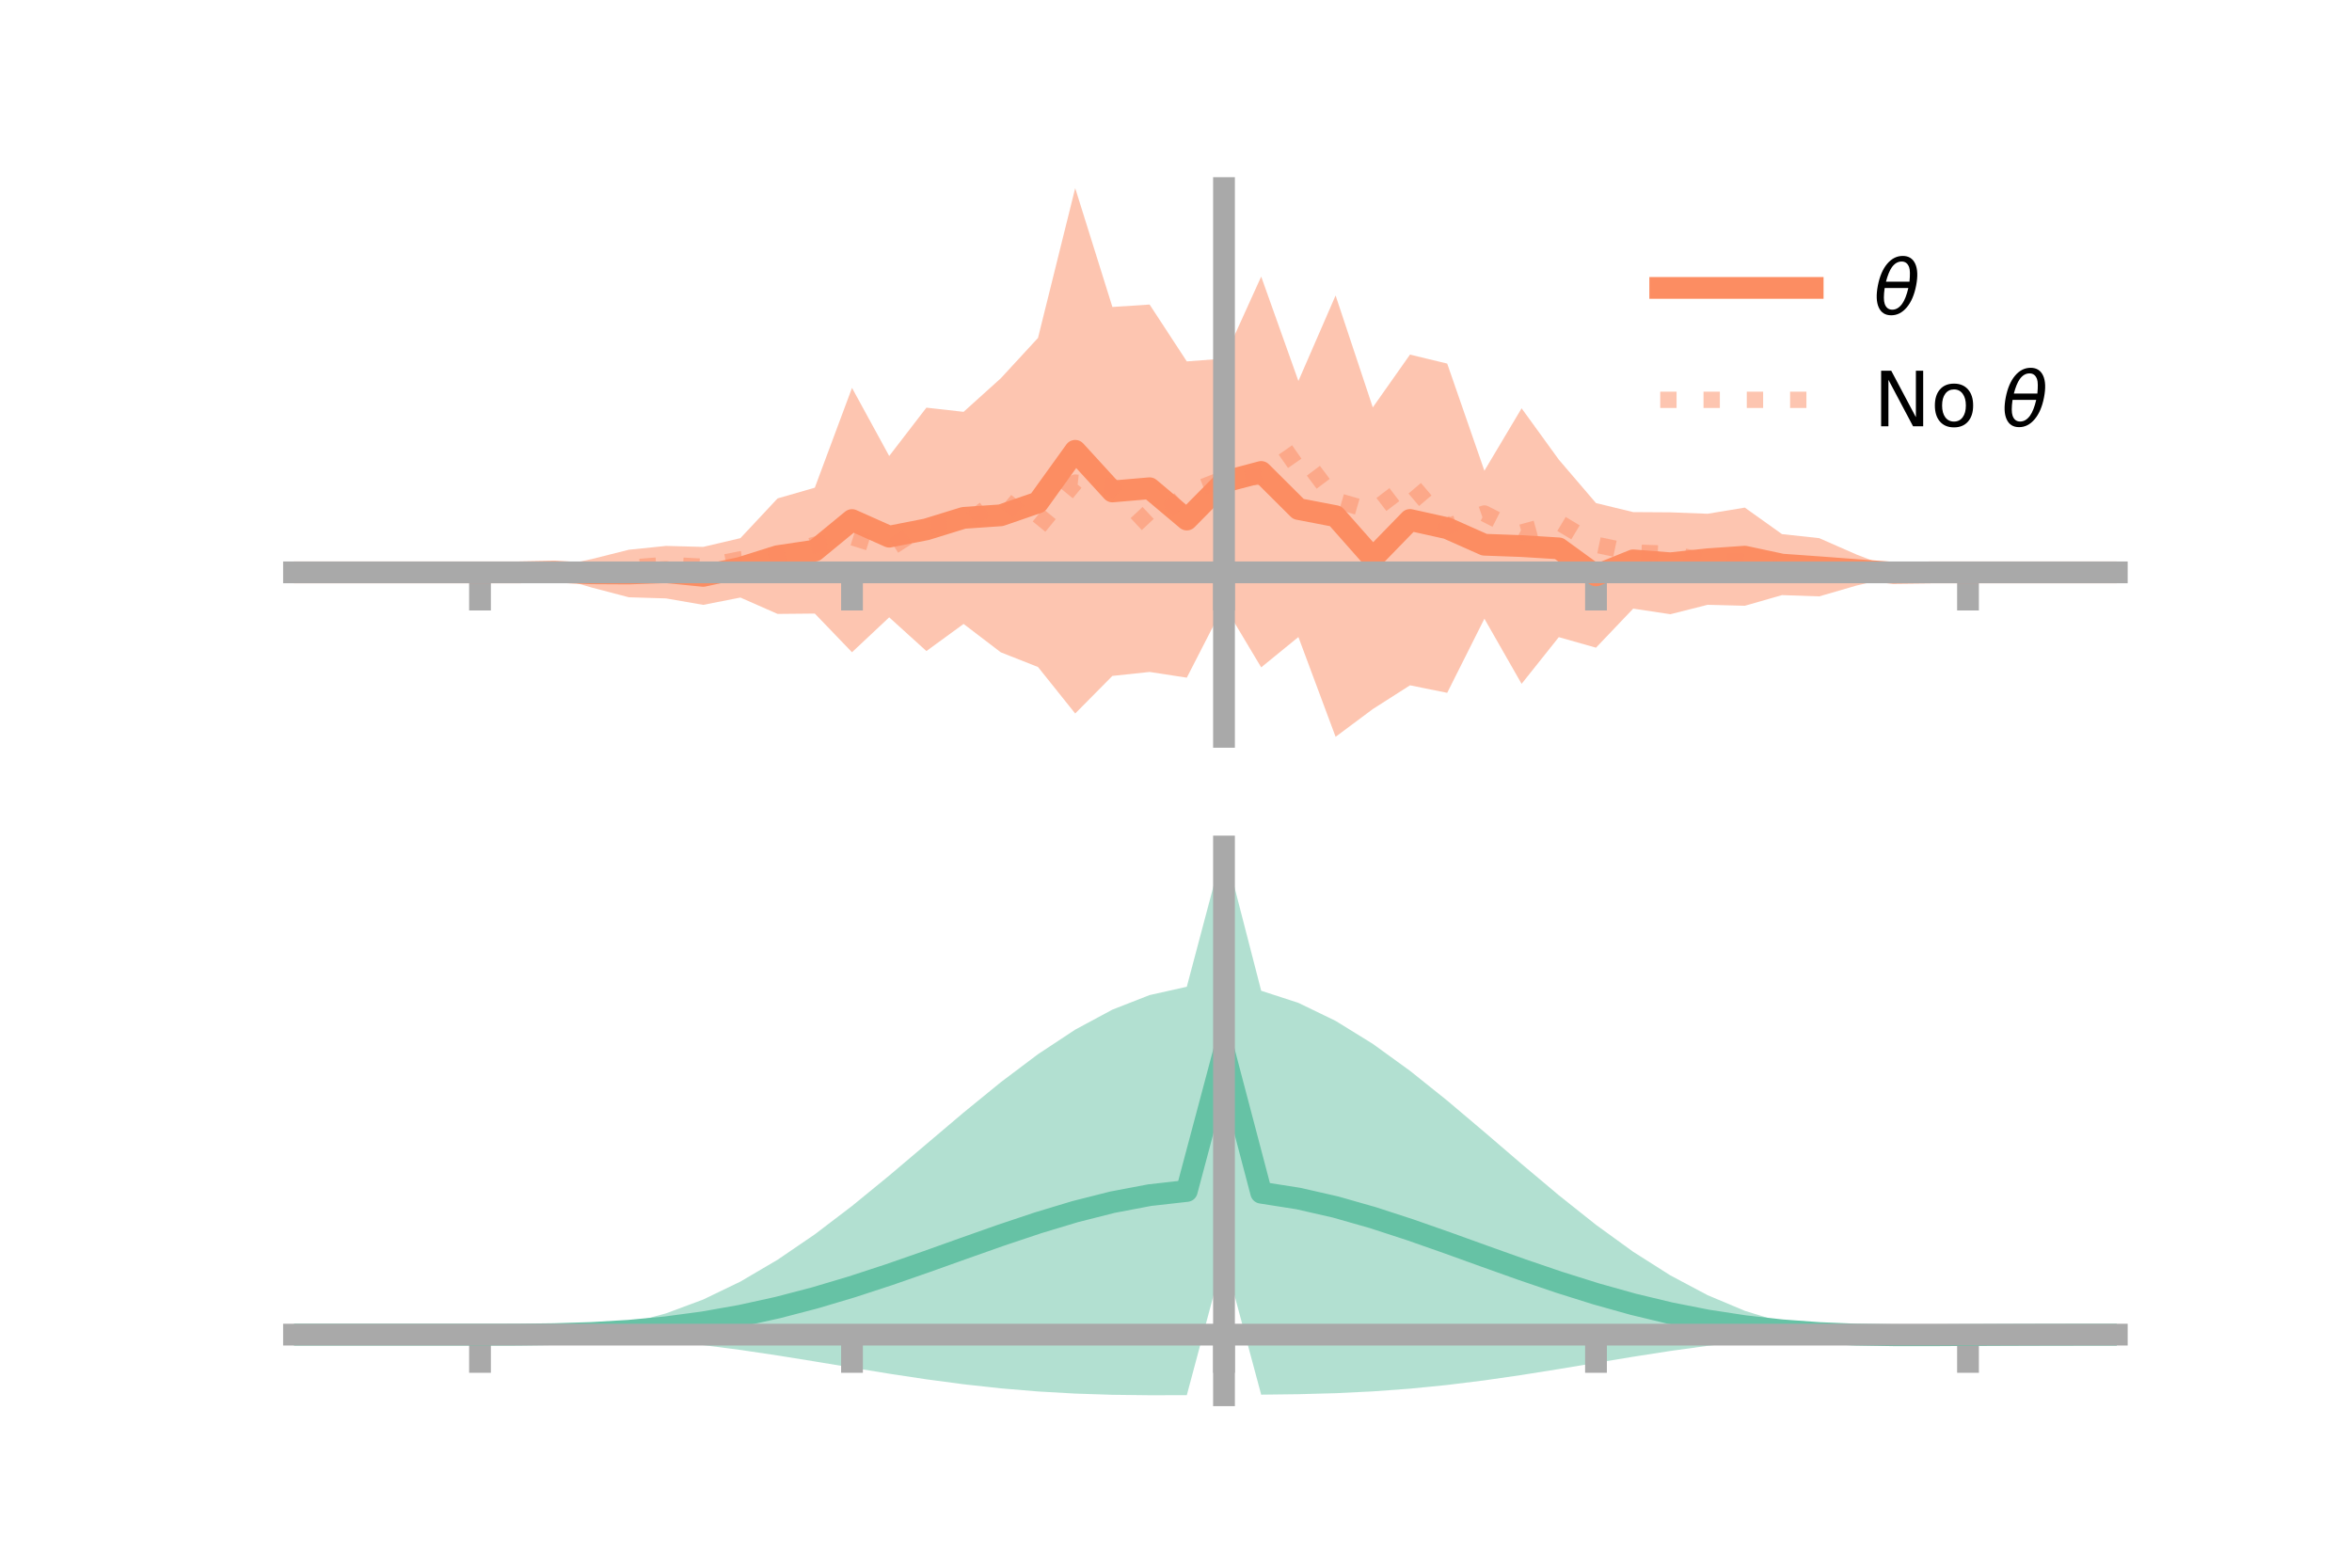 <?xml version="1.0" encoding="utf-8" standalone="no"?>
<!DOCTYPE svg PUBLIC "-//W3C//DTD SVG 1.1//EN"
  "http://www.w3.org/Graphics/SVG/1.1/DTD/svg11.dtd">
<!-- Created with matplotlib (https://matplotlib.org/) -->
<svg height="144pt" version="1.1" viewBox="0 0 216 144" width="216pt" xmlns="http://www.w3.org/2000/svg" xmlns:xlink="http://www.w3.org/1999/xlink">
 <defs>
  <style type="text/css">*{stroke-linecap:butt;stroke-linejoin:round;}</style>
 </defs>
 <g id="figure_1">
  <g id="patch_1">
   <path d="M 0 144 
L 216 144 
L 216 0 
L 0 0 
z
" style="fill:none;"/>
  </g>
  <g id="axes_1">
   <g id="patch_2">
    <path d="M 27 67.68 
L 194.4 67.68 
L 194.4 17.28 
L 27 17.28 
z
" style="fill:none;"/>
   </g>
   <g id="PolyCollection_1">
    <path clip-path="url(#pdb70ad400c)" d="M 27 52.576 
L 27 52.576 
L 30.416 52.576 
L 33.833 52.576 
L 37.249 52.576 
L 40.665 52.576 
L 44.082 52.576 
L 47.498 52.576 
L 50.914 52.077 
L 54.331 51.355 
L 57.747 50.497 
L 61.163 50.145 
L 64.58 50.235 
L 67.996 49.432 
L 71.412 45.782 
L 74.829 44.797 
L 78.245 35.628 
L 81.661 41.885 
L 85.078 37.445 
L 88.494 37.829 
L 91.91 34.748 
L 95.327 31.041 
L 98.743 17.28 
L 102.159 28.197 
L 105.576 27.974 
L 108.992 33.197 
L 112.408 32.939 
L 115.824 25.404 
L 119.241 34.995 
L 122.657 27.141 
L 126.073 37.42 
L 129.49 32.572 
L 132.906 33.397 
L 136.322 43.24 
L 139.739 37.504 
L 143.155 42.218 
L 146.571 46.211 
L 149.988 47.039 
L 153.404 47.061 
L 156.82 47.191 
L 160.237 46.626 
L 163.653 49.062 
L 167.069 49.431 
L 170.486 50.932 
L 173.902 52.252 
L 177.318 52.576 
L 180.735 52.576 
L 184.151 52.576 
L 187.567 52.576 
L 190.984 52.576 
L 194.4 52.576 
L 194.4 52.576 
L 194.4 52.576 
L 190.984 52.576 
L 187.567 52.576 
L 184.151 52.576 
L 180.735 52.576 
L 177.318 52.577 
L 173.902 52.976 
L 170.486 53.789 
L 167.069 54.781 
L 163.653 54.664 
L 160.237 55.643 
L 156.82 55.554 
L 153.404 56.419 
L 149.988 55.906 
L 146.571 59.493 
L 143.155 58.525 
L 139.739 62.814 
L 136.322 56.832 
L 132.906 63.64 
L 129.49 62.95 
L 126.073 65.132 
L 122.657 67.68 
L 119.241 58.514 
L 115.824 61.301 
L 112.408 55.586 
L 108.992 62.247 
L 105.576 61.722 
L 102.159 62.086 
L 98.743 65.538 
L 95.327 61.268 
L 91.91 59.919 
L 88.494 57.312 
L 85.078 59.803 
L 81.661 56.705 
L 78.245 59.912 
L 74.829 56.359 
L 71.412 56.392 
L 67.996 54.888 
L 64.58 55.559 
L 61.163 54.967 
L 57.747 54.862 
L 54.331 53.966 
L 50.914 52.964 
L 47.498 52.577 
L 44.082 52.576 
L 40.665 52.576 
L 37.249 52.576 
L 33.833 52.576 
L 30.416 52.576 
L 27 52.576 
z
" style="fill:#fc8d62;fill-opacity:0.5;"/>
   </g>
   <g id="matplotlib.axis_1">
    <g id="xtick_1">
     <g id="line2d_1">
      <defs>
       <path d="M 0 0 
L 0 3.5 
" id="m14dc4cf750" style="stroke:#a9a9a9;stroke-width:2;"/>
      </defs>
      <g>
       <use style="fill:#a9a9a9;stroke:#a9a9a9;stroke-width:2;" x="44.082" xlink:href="#m14dc4cf750" y="52.576"/>
      </g>
     </g>
    </g>
    <g id="xtick_2">
     <g id="line2d_2">
      <g>
       <use style="fill:#a9a9a9;stroke:#a9a9a9;stroke-width:2;" x="78.245" xlink:href="#m14dc4cf750" y="52.576"/>
      </g>
     </g>
    </g>
    <g id="xtick_3">
     <g id="line2d_3">
      <g>
       <use style="fill:#a9a9a9;stroke:#a9a9a9;stroke-width:2;" x="112.408" xlink:href="#m14dc4cf750" y="52.576"/>
      </g>
     </g>
    </g>
    <g id="xtick_4">
     <g id="line2d_4">
      <g>
       <use style="fill:#a9a9a9;stroke:#a9a9a9;stroke-width:2;" x="146.571" xlink:href="#m14dc4cf750" y="52.576"/>
      </g>
     </g>
    </g>
    <g id="xtick_5">
     <g id="line2d_5">
      <g>
       <use style="fill:#a9a9a9;stroke:#a9a9a9;stroke-width:2;" x="180.735" xlink:href="#m14dc4cf750" y="52.576"/>
      </g>
     </g>
    </g>
   </g>
   <g id="matplotlib.axis_2"/>
   <g id="line2d_6">
    <path clip-path="url(#pdb70ad400c)" d="M 27 52.576 
L 30.416 52.576 
L 33.833 52.576 
L 37.249 52.576 
L 40.665 52.576 
L 44.082 52.576 
L 47.498 52.576 
L 50.914 52.521 
L 54.331 52.661 
L 57.747 52.68 
L 61.163 52.556 
L 64.58 52.897 
L 67.996 52.16 
L 71.412 51.087 
L 74.829 50.578 
L 78.245 47.77 
L 81.661 49.295 
L 85.078 48.624 
L 88.494 47.57 
L 91.91 47.334 
L 95.327 46.155 
L 98.743 41.409 
L 102.159 45.142 
L 105.576 44.848 
L 108.992 47.722 
L 112.408 44.262 
L 115.824 43.353 
L 119.241 46.755 
L 122.657 47.411 
L 126.073 51.276 
L 129.49 47.761 
L 132.906 48.519 
L 136.322 50.036 
L 139.739 50.159 
L 143.155 50.371 
L 146.571 52.852 
L 149.988 51.472 
L 153.404 51.74 
L 156.82 51.372 
L 160.237 51.134 
L 163.653 51.863 
L 167.069 52.106 
L 170.486 52.361 
L 173.902 52.614 
L 177.318 52.576 
L 180.735 52.576 
L 184.151 52.576 
L 187.567 52.576 
L 190.984 52.576 
L 194.4 52.576 
" style="fill:none;stroke:#fc8d62;stroke-linecap:square;stroke-width:2;"/>
   </g>
   <g id="line2d_7">
    <path clip-path="url(#pdb70ad400c)" d="M 27 52.576 
L 30.416 52.576 
L 33.833 52.576 
L 37.249 52.576 
L 40.665 52.576 
L 44.082 52.576 
L 47.498 52.578 
L 50.914 52.687 
L 54.331 52.559 
L 57.747 52.157 
L 61.163 51.885 
L 64.58 52.061 
L 67.996 51.382 
L 71.412 50.991 
L 74.829 50.04 
L 78.245 49.343 
L 81.661 50.407 
L 85.078 48.206 
L 88.494 48.271 
L 91.91 45.638 
L 95.327 48.488 
L 98.743 44.327 
L 102.159 44.702 
L 105.576 48.357 
L 108.992 45.306 
L 112.408 43.969 
L 115.824 43.797 
L 119.241 41.409 
L 122.657 45.962 
L 126.073 46.944 
L 129.49 44.337 
L 132.906 48.367 
L 136.322 47.168 
L 139.739 48.912 
L 143.155 47.978 
L 146.571 50.032 
L 149.988 50.753 
L 153.404 50.866 
L 156.82 51.562 
L 160.237 51.555 
L 163.653 52.492 
L 167.069 52.574 
L 170.486 52.46 
L 173.902 52.378 
L 177.318 52.572 
L 180.735 52.576 
L 184.151 52.576 
L 187.567 52.576 
L 190.984 52.576 
L 194.4 52.576 
" style="fill:none;stroke:#fc8d62;stroke-dasharray:1.5,2.475;stroke-dashoffset:0;stroke-opacity:0.5;stroke-width:1.5;"/>
   </g>
   <g id="patch_3">
    <path d="M 112.408 67.68 
L 112.408 17.28 
" style="fill:none;stroke:#a9a9a9;stroke-linecap:square;stroke-linejoin:miter;stroke-width:2;"/>
   </g>
   <g id="patch_4">
    <path d="M 194.4 67.68 
L 194.4 17.28 
" style="fill:none;"/>
   </g>
   <g id="patch_5">
    <path d="M 27 52.576 
L 194.4 52.576 
" style="fill:none;stroke:#a9a9a9;stroke-linecap:square;stroke-linejoin:miter;stroke-width:2;"/>
   </g>
   <g id="patch_6">
    <path d="M 27 17.28 
L 194.4 17.28 
" style="fill:none;"/>
   </g>
   <g id="legend_1">
    <g id="line2d_8">
     <path d="M 152.47 26.449 
L 166.47 26.449 
" style="fill:none;stroke:#fc8d62;stroke-linecap:square;stroke-width:2;"/>
    </g>
    <g id="line2d_9"/>
    <g id="text_1">
     <!-- $\theta$ -->
     <g transform="translate(172.07 28.899)scale(0.07 -0.07)">
      <defs>
       <path d="M 45.516 34.672 
L 14.453 34.672 
Q 12.359 20.062 14.5 13.875 
Q 17.188 6.25 24.469 6.25 
Q 31.781 6.25 37.359 13.922 
Q 42.234 20.656 45.516 34.672 
z
M 47.016 42.969 
Q 48.344 56.844 46.625 61.719 
Q 43.953 69.438 36.766 69.438 
Q 29.297 69.438 23.828 61.812 
Q 19.531 55.672 16.156 42.969 
z
M 38.188 76.766 
Q 49.906 76.766 54.594 66.406 
Q 59.281 56.109 55.719 37.844 
Q 52.203 19.625 43.453 9.281 
Q 34.766 -1.125 23.047 -1.125 
Q 11.281 -1.125 6.641 9.281 
Q 2 19.625 5.516 37.844 
Q 9.078 56.109 17.719 66.406 
Q 26.422 76.766 38.188 76.766 
z
" id="DejaVuSans-Oblique-952"/>
      </defs>
      <use transform="translate(0 0.234)" xlink:href="#DejaVuSans-Oblique-952"/>
     </g>
    </g>
    <g id="line2d_10">
     <path d="M 152.47 36.724 
L 166.47 36.724 
" style="fill:none;stroke:#fc8d62;stroke-dasharray:1.5,2.475;stroke-dashoffset:0;stroke-opacity:0.5;stroke-width:1.5;"/>
    </g>
    <g id="line2d_11"/>
    <g id="text_2">
     <!-- No $\theta$ -->
     <g transform="translate(172.07 39.174)scale(0.07 -0.07)">
      <defs>
       <path d="M 9.812 72.906 
L 23.094 72.906 
L 55.422 11.922 
L 55.422 72.906 
L 64.984 72.906 
L 64.984 0 
L 51.703 0 
L 19.391 60.984 
L 19.391 0 
L 9.812 0 
z
" id="DejaVuSans-78"/>
       <path d="M 30.609 48.391 
Q 23.391 48.391 19.188 42.75 
Q 14.984 37.109 14.984 27.297 
Q 14.984 17.484 19.156 11.844 
Q 23.344 6.203 30.609 6.203 
Q 37.797 6.203 41.984 11.859 
Q 46.188 17.531 46.188 27.297 
Q 46.188 37.016 41.984 42.703 
Q 37.797 48.391 30.609 48.391 
z
M 30.609 56 
Q 42.328 56 49.016 48.375 
Q 55.719 40.766 55.719 27.297 
Q 55.719 13.875 49.016 6.219 
Q 42.328 -1.422 30.609 -1.422 
Q 18.844 -1.422 12.172 6.219 
Q 5.516 13.875 5.516 27.297 
Q 5.516 40.766 12.172 48.375 
Q 18.844 56 30.609 56 
z
" id="DejaVuSans-111"/>
       <path id="DejaVuSans-32"/>
      </defs>
      <use transform="translate(0 0.234)" xlink:href="#DejaVuSans-78"/>
      <use transform="translate(74.805 0.234)" xlink:href="#DejaVuSans-111"/>
      <use transform="translate(135.986 0.234)" xlink:href="#DejaVuSans-32"/>
      <use transform="translate(167.773 0.234)" xlink:href="#DejaVuSans-Oblique-952"/>
     </g>
    </g>
   </g>
  </g>
  <g id="axes_2">
   <g id="patch_7">
    <path d="M 27 128.16 
L 194.4 128.16 
L 194.4 77.76 
L 27 77.76 
z
" style="fill:none;"/>
   </g>
   <g id="PolyCollection_2">
    <path clip-path="url(#p8b62f8ceba)" d="M 27 122.598 
L 27 122.593 
L 30.416 122.594 
L 33.833 122.595 
L 37.249 122.595 
L 40.665 122.595 
L 44.082 122.595 
L 47.498 122.576 
L 50.914 122.454 
L 54.331 122.138 
L 57.747 121.553 
L 61.163 120.641 
L 64.58 119.368 
L 67.996 117.721 
L 71.412 115.713 
L 74.829 113.38 
L 78.245 110.777 
L 81.661 107.983 
L 85.078 105.088 
L 88.494 102.194 
L 91.91 99.406 
L 95.327 96.833 
L 98.743 94.578 
L 102.159 92.74 
L 105.576 91.403 
L 108.992 90.639 
L 112.408 77.76 
L 115.824 91.006 
L 119.241 92.119 
L 122.657 93.773 
L 126.073 95.884 
L 129.49 98.36 
L 132.906 101.095 
L 136.322 103.983 
L 139.739 106.916 
L 143.155 109.789 
L 146.571 112.507 
L 149.988 114.984 
L 153.404 117.153 
L 156.82 118.968 
L 160.237 120.405 
L 163.653 121.464 
L 167.069 122.161 
L 170.486 122.479 
L 173.902 122.497 
L 177.318 122.509 
L 180.735 122.535 
L 184.151 122.558 
L 187.567 122.573 
L 190.984 122.583 
L 194.4 122.589 
L 194.4 122.604 
L 194.4 122.604 
L 190.984 122.617 
L 187.567 122.638 
L 184.151 122.674 
L 180.735 122.73 
L 177.318 122.795 
L 173.902 122.799 
L 170.486 122.7 
L 167.069 122.734 
L 163.653 122.93 
L 160.237 123.229 
L 156.82 123.621 
L 153.404 124.092 
L 149.988 124.623 
L 146.571 125.187 
L 143.155 125.756 
L 139.739 126.3 
L 136.322 126.794 
L 132.906 127.217 
L 129.49 127.556 
L 126.073 127.806 
L 122.657 127.972 
L 119.241 128.065 
L 115.824 128.107 
L 112.408 115.388 
L 108.992 128.153 
L 105.576 128.16 
L 102.159 128.119 
L 98.743 128.008 
L 95.327 127.813 
L 91.91 127.527 
L 88.494 127.152 
L 85.078 126.698 
L 81.661 126.181 
L 78.245 125.625 
L 74.829 125.057 
L 71.412 124.506 
L 67.996 123.998 
L 64.58 123.556 
L 61.163 123.195 
L 57.747 122.924 
L 54.331 122.743 
L 50.914 122.642 
L 47.498 122.601 
L 44.082 122.595 
L 40.665 122.595 
L 37.249 122.595 
L 33.833 122.595 
L 30.416 122.596 
L 27 122.598 
z
" style="fill:#66c2a5;fill-opacity:0.5;"/>
   </g>
   <g id="matplotlib.axis_3">
    <g id="xtick_6">
     <g id="line2d_12">
      <g>
       <use style="fill:#a9a9a9;stroke:#a9a9a9;stroke-width:2;" x="44.082" xlink:href="#m14dc4cf750" y="122.595"/>
      </g>
     </g>
    </g>
    <g id="xtick_7">
     <g id="line2d_13">
      <g>
       <use style="fill:#a9a9a9;stroke:#a9a9a9;stroke-width:2;" x="78.245" xlink:href="#m14dc4cf750" y="122.595"/>
      </g>
     </g>
    </g>
    <g id="xtick_8">
     <g id="line2d_14">
      <g>
       <use style="fill:#a9a9a9;stroke:#a9a9a9;stroke-width:2;" x="112.408" xlink:href="#m14dc4cf750" y="122.595"/>
      </g>
     </g>
    </g>
    <g id="xtick_9">
     <g id="line2d_15">
      <g>
       <use style="fill:#a9a9a9;stroke:#a9a9a9;stroke-width:2;" x="146.571" xlink:href="#m14dc4cf750" y="122.595"/>
      </g>
     </g>
    </g>
    <g id="xtick_10">
     <g id="line2d_16">
      <g>
       <use style="fill:#a9a9a9;stroke:#a9a9a9;stroke-width:2;" x="180.735" xlink:href="#m14dc4cf750" y="122.595"/>
      </g>
     </g>
    </g>
   </g>
   <g id="matplotlib.axis_4"/>
   <g id="line2d_17">
    <path clip-path="url(#p8b62f8ceba)" d="M 27 122.595 
L 30.416 122.595 
L 33.833 122.595 
L 37.249 122.595 
L 40.665 122.595 
L 44.082 122.595 
L 47.498 122.589 
L 50.914 122.548 
L 54.331 122.441 
L 57.747 122.239 
L 61.163 121.918 
L 64.58 121.462 
L 67.996 120.859 
L 71.412 120.109 
L 74.829 119.218 
L 78.245 118.201 
L 81.661 117.082 
L 85.078 115.893 
L 88.494 114.673 
L 91.91 113.467 
L 95.327 112.323 
L 98.743 111.293 
L 102.159 110.429 
L 105.576 109.781 
L 108.992 109.396 
L 112.408 96.574 
L 115.824 109.556 
L 119.241 110.092 
L 122.657 110.872 
L 126.073 111.845 
L 129.49 112.958 
L 132.906 114.156 
L 136.322 115.389 
L 139.739 116.608 
L 143.155 117.773 
L 146.571 118.847 
L 149.988 119.803 
L 153.404 120.623 
L 156.82 121.294 
L 160.237 121.817 
L 163.653 122.197 
L 167.069 122.448 
L 170.486 122.59 
L 173.902 122.648 
L 177.318 122.652 
L 180.735 122.632 
L 184.151 122.616 
L 187.567 122.606 
L 190.984 122.6 
L 194.4 122.597 
" style="fill:none;stroke:#66c2a5;stroke-linecap:square;stroke-width:2;"/>
   </g>
   <g id="patch_8">
    <path d="M 112.408 128.16 
L 112.408 77.76 
" style="fill:none;stroke:#a9a9a9;stroke-linecap:square;stroke-linejoin:miter;stroke-width:2;"/>
   </g>
   <g id="patch_9">
    <path d="M 194.4 128.16 
L 194.4 77.76 
" style="fill:none;"/>
   </g>
   <g id="patch_10">
    <path d="M 27 122.595 
L 194.4 122.595 
" style="fill:none;stroke:#a9a9a9;stroke-linecap:square;stroke-linejoin:miter;stroke-width:2;"/>
   </g>
   <g id="patch_11">
    <path d="M 27 77.76 
L 194.4 77.76 
" style="fill:none;"/>
   </g>
  </g>
 </g>
 <defs>
  <clipPath id="pdb70ad400c">
   <rect height="50.4" width="167.4" x="27" y="17.28"/>
  </clipPath>
  <clipPath id="p8b62f8ceba">
   <rect height="50.4" width="167.4" x="27" y="77.76"/>
  </clipPath>
 </defs>
</svg>
